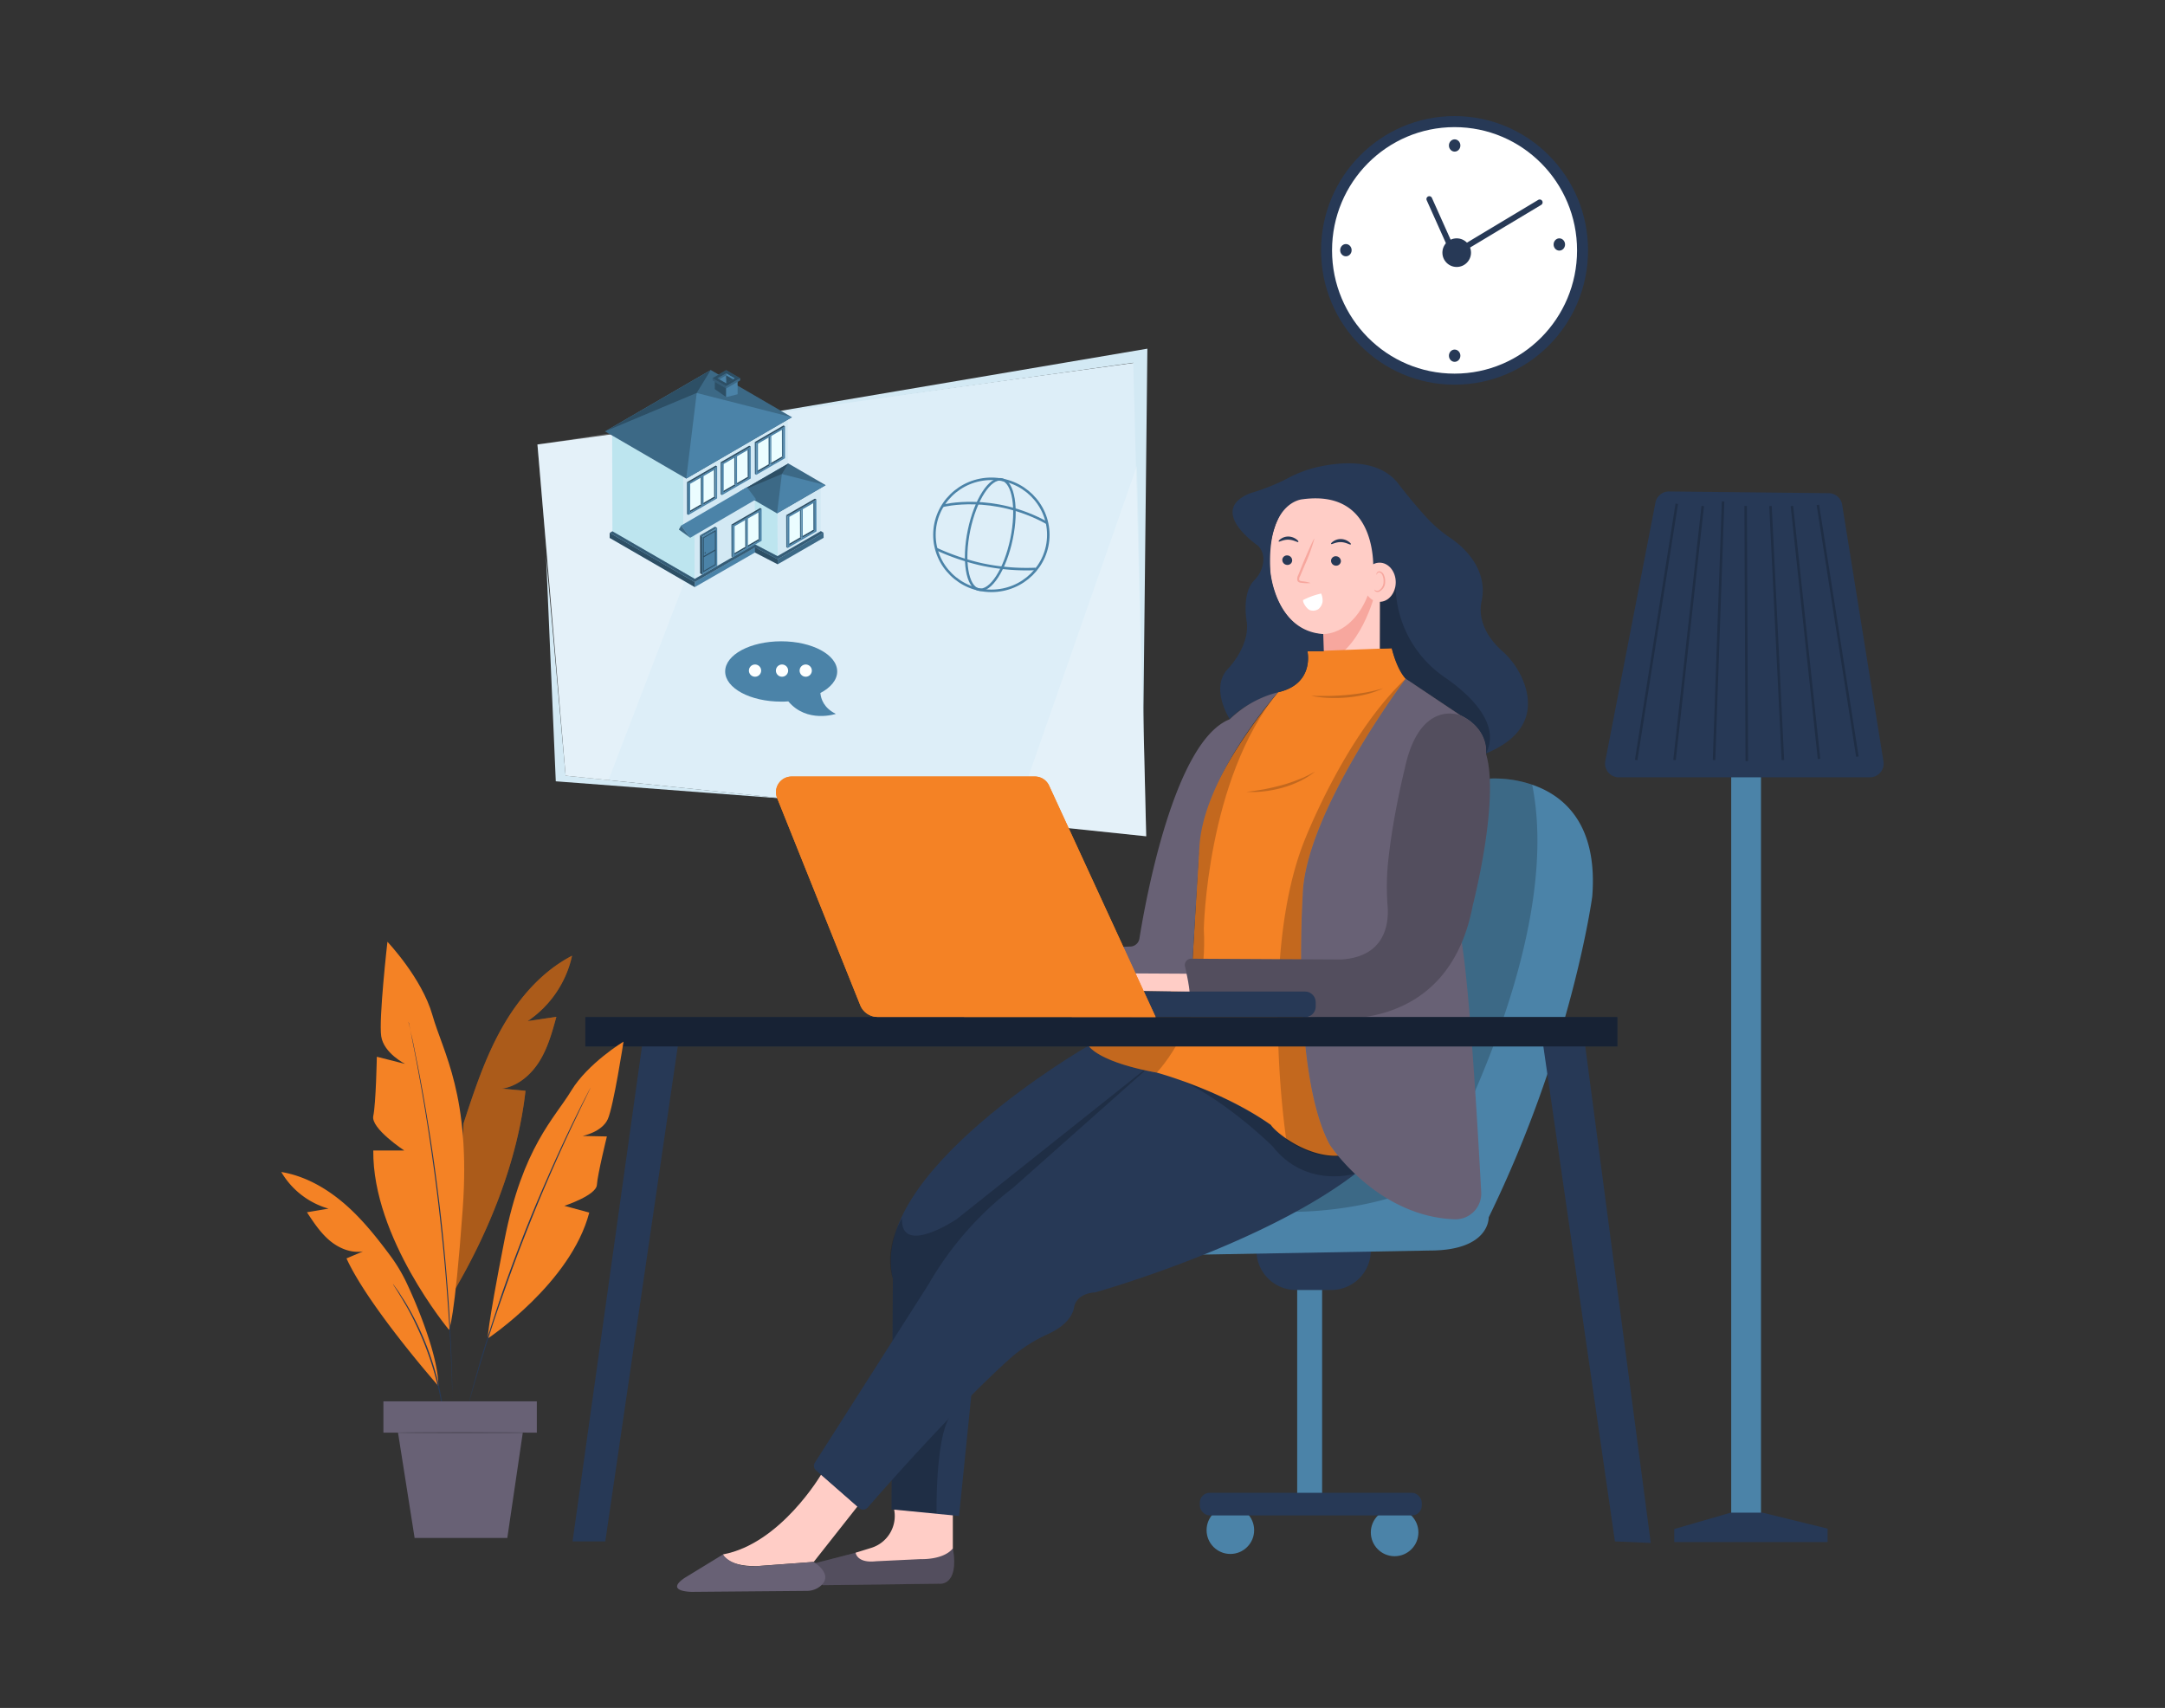<svg id="aa5f92d5-8c7f-4c79-88c3-0be2ec4a8dc5" data-name="Layer 1" xmlns="http://www.w3.org/2000/svg" width="865.76" height="682.89" viewBox="0 0 865.76 682.89"><rect x="0" y="0" width="865.76" height="682.89" fill="#333333" stroke="none"/><rect x="692.29" y="302.86" width="11.91" height="307.33" fill="#4b83a8"/><path d="M747.8,310.8H647.32a5.49,5.49,0,0,1-5.38-6.53L662,200.93a5.47,5.47,0,0,1,5.44-4.43l63.87.69a5.48,5.48,0,0,1,5.35,4.61l16.52,102.65A5.49,5.49,0,0,1,747.8,310.8Z" fill="#273956"/><polygon points="214.92 177.72 226.19 310.14 458.35 334.37 453.84 145.04 214.92 177.72" fill="#ddeef8"/><polygon points="458.82 139.41 457.13 295.49 453.18 145.04 292.59 167.58 458.82 139.41" fill="#d3e9f4"/><polygon points="222.25 312.39 218.37 222.51 226.19 310.14 317.79 319.64 222.25 312.39" fill="#d3e9f4"/><ellipse cx="396.03" cy="213.73" rx="22.49" ry="8.68" transform="translate(105.93 557.78) rotate(-78.22)" fill="none" stroke="#4b83a8" stroke-miterlimit="10"/><polygon points="404.9 328.67 454.66 186.18 458.35 334.37 404.9 328.67" fill="#fff" opacity="0.2"/><polygon points="226.19 310.14 214.92 177.72 299.73 164.69 243.19 312.27 226.19 310.14" fill="#fff" opacity="0.2"/><polygon points="315.03 166.45 315.15 206.86 273.33 231.01 273.22 190.6 315.03 166.45" fill="#d3e9f4"/><g style="isolation:isolate"><polygon points="310.99 224.35 297.87 216.73 297.81 196.48 310.93 204.1 310.99 224.35" fill="#bde5ef"/><polygon points="310.93 204.1 297.81 196.48 315.07 186.51 328.19 194.13 310.93 204.1" fill="#c9e7f2"/><polygon points="328.19 194.13 328.25 214.39 310.99 224.35 310.93 204.1 328.19 194.13" fill="#d3e9f4"/></g><polygon points="277.84 233.47 277.78 213.22 273.27 210.69 273.22 190.6 244.8 174.08 244.91 214.49 273.33 231.01 273.33 230.94 277.84 233.47" fill="#bde5ef"/><polygon points="301.81 198.82 301.86 219.07 277.84 233.47 277.78 213.22 301.81 198.82" fill="#d3e9f4"/><polygon points="310.73 205.26 295.82 196.59 315.25 185.32 330.16 193.99 310.73 205.26" fill="#4b83a8"/><g opacity="0.2"><polygon points="310.73 205.26 295.82 196.59 315.25 185.32 330.16 193.99 310.73 205.26"/></g><polygon points="310.73 205.26 312.66 189.53 330.16 193.99 310.73 205.26" fill="#4b83a8"/><polygon points="295.82 196.59 312.66 189.53 315.25 185.32 295.82 196.59" fill="#4b83a8"/><g opacity="0.4"><polygon points="295.82 196.59 312.66 189.53 315.25 185.32 295.82 196.59"/></g><polygon points="274.42 191.35 241.97 172.49 284.23 147.97 316.68 166.82 274.42 191.35" fill="#4b83a8"/><g opacity="0.2"><polygon points="274.42 191.35 241.97 172.49 284.23 147.97 316.68 166.82 274.42 191.35"/></g><polygon points="274.42 191.35 278.61 157.13 316.68 166.82 274.42 191.35" fill="#4b83a8"/><polygon points="241.97 172.49 278.61 157.13 284.23 147.97 241.97 172.49" fill="#4b83a8"/><g opacity="0.4"><polygon points="241.97 172.49 278.61 157.13 284.23 147.97 241.97 172.49"/></g><polygon points="302.34 199.65 276.01 215.02 272.36 210.14 298.69 194.78 302.34 199.65" fill="#4b83a8"/><polygon points="276.04 215.02 272.39 210.14 271.47 211.73 276.04 215.02" fill="#4b83a8"/><polygon points="276.04 215.02 272.39 210.14 271.47 211.73 276.04 215.02" opacity="0.2"/><polygon points="293.92 151.34 293.91 154.57 290.36 156.83 290.38 149.3 293.92 151.34" fill="#4b83a8"/><g opacity="0.4"><polygon points="293.92 151.34 293.91 154.57 290.36 156.83 290.38 149.3 293.92 151.34"/></g><polygon points="290.38 149.3 290.36 156.83 286.86 155.29 286.87 151.34 290.38 149.3" fill="#4b83a8"/><polygon points="290.41 153.99 290.39 158.78 285.81 155.6 285.83 151.34 290.41 153.99" fill="#4b83a8"/><g opacity="0.4"><polygon points="290.41 153.99 290.39 158.78 285.81 155.6 285.83 151.34 290.41 153.99"/></g><polygon points="294.96 151.34 294.96 157.65 290.39 158.78 290.41 153.99 294.96 151.34" fill="#4b83a8"/><polygon points="293.94 151.17 293.93 152.11 290.4 150.07 290.41 149.13 293.94 151.17" fill="#4b83a8"/><polygon points="290.41 149.13 290.4 150.07 286.89 152.11 286.89 151.17 290.41 149.13" fill="#4b83a8"/><g opacity="0.2"><polygon points="290.41 149.13 290.4 150.07 286.89 152.11 286.89 151.17 290.41 149.13"/></g><polygon points="290.43 154.37 290.43 155.31 284.88 152.11 284.88 151.17 290.43 154.37" fill="#4b83a8"/><g opacity="0.3"><polygon points="290.43 154.37 290.43 155.31 284.88 152.11 284.88 151.17 290.43 154.37"/></g><polygon points="295.94 151.17 295.94 152.11 290.43 155.31 290.43 154.37 295.94 151.17" fill="#4b83a8"/><g opacity="0.2"><polygon points="295.94 151.17 295.94 152.11 290.43 155.31 290.43 154.37 295.94 151.17"/></g><path d="M290.39,148l-5.51,3.2,5.55,3.2,5.51-3.2Zm0,5.24-3.53-2,3.52-2,3.53,2Z" fill="#4b83a8"/><path d="M290.39,148l-5.51,3.2,5.55,3.2,5.51-3.2Zm0,5.24-3.53-2,3.52-2,3.53,2Z" opacity="0.4"/><polygon points="302.96 220.31 302.9 218.24 278.93 232.09 278.93 232.1 277.84 232.73 277.84 234.74 278.93 234.1 278.94 234.09 278.94 234.11 302.96 220.31" fill="#4b83a8"/><polygon points="243.81 213.06 243.8 215.07 277.84 234.74 277.84 232.73 243.81 213.06" fill="#4b83a8"/><polygon points="243.81 213.06 243.8 215.07 277.84 234.74 277.84 232.73 243.81 213.06" opacity="0.4"/><polygon points="329.35 215.02 329.34 213 312.08 222.96 312.08 222.97 310.99 223.6 310.99 225.61 312.08 224.97 312.08 224.96 312.08 224.99 329.35 215.02" fill="#4b83a8"/><polygon points="329.35 215.02 329.34 213 312.08 222.96 312.08 222.97 310.99 223.6 310.99 225.61 312.08 224.97 312.08 224.96 312.08 224.99 329.35 215.02" opacity="0.2"/><polygon points="329.34 213 328.25 212.36 310.92 222.36 301.91 217.65 301.89 217.66 301.86 217.65 277.84 231.45 277.84 231.46 244.9 212.43 243.81 213.06 277.84 232.73 278.94 232.09 278.92 232.09 278.93 232.09 301.94 218.87 310.99 223.6 312.08 222.96 312.08 222.96 329.34 213" fill="#4b83a8"/><polygon points="329.34 213 328.25 212.36 310.92 222.36 301.91 217.65 301.89 217.66 301.86 217.65 277.84 231.45 277.84 231.46 244.9 212.43 243.81 213.06 277.84 232.73 278.94 232.09 278.92 232.09 278.93 232.09 301.94 218.87 310.99 223.6 312.08 222.96 312.08 222.96 329.34 213" opacity="0.3"/><polygon points="310.99 223.6 310.99 225.61 301.9 220.92 301.88 218.84 310.99 223.6" fill="#4b83a8"/><g opacity="0.4"><polygon points="310.99 223.6 310.99 225.61 301.9 220.92 301.88 218.84 310.99 223.6"/></g><polygon points="312.96 171.35 313 182.74 302.81 188.62 302.78 177.23 312.96 171.35" fill="#ebfdff"/><polygon points="312.71 182.57 307.86 185.37 308.44 185.71 313.29 182.91 312.71 182.57" fill="#4b83a8"/><polygon points="302.52 188.45 303.1 188.79 307.96 185.99 307.38 185.65 302.52 188.45" fill="#4b83a8"/><g opacity="0.4"><polygon points="312.71 182.57 307.86 185.37 308.44 185.71 313.29 182.91 312.71 182.57"/><polygon points="302.52 188.45 303.1 188.79 307.96 185.99 307.38 185.65 302.52 188.45"/></g><polygon points="313.25 171.52 312.68 171.18 312.71 182.57 313.29 182.91 313.25 171.52" fill="#4b83a8"/><polygon points="307.35 174.26 307.38 185.65 307.96 185.99 307.93 174.6 307.35 174.26" fill="#4b83a8"/><g opacity="0.2"><polygon points="313.25 171.52 312.68 171.18 312.71 182.57 313.29 182.91 313.25 171.52"/><polygon points="307.35 174.26 307.38 185.65 307.96 185.99 307.93 174.6 307.35 174.26"/></g><polygon points="302.46 189.85 301.88 189.51 301.84 176.75 302.42 177.09 302.46 189.85" fill="#4b83a8"/><g opacity="0.2"><polygon points="302.46 189.85 301.88 189.51 301.84 176.75 302.42 177.09 302.46 189.85"/></g><path d="M313.91,170.45l-5.5,3.18-.48.28-5.51,3.18,0,12.76,5.5-3.18.48-.28,5.51-3.18ZM303.1,188.79l0-11.39,4.86-2.8L308,186Zm5.34-3.08,0-11.39,4.84-2.8,0,11.39Z" fill="#4b83a8"/><polygon points="313.33 170.12 307.83 173.3 307.35 173.57 301.84 176.75 302.42 177.09 307.93 173.91 308.41 173.63 313.91 170.46 313.33 170.12" fill="#4b83a8"/><polygon points="313.33 170.12 307.83 173.3 307.35 173.57 301.84 176.75 302.42 177.09 307.93 173.91 308.41 173.63 313.91 170.46 313.33 170.12" opacity="0.4"/><polygon points="299.25 179.46 299.28 190.85 289.1 196.73 289.07 185.34 299.25 179.46" fill="#ebfdff"/><polygon points="299 190.68 294.15 193.48 294.73 193.81 299.57 191.02 299 190.68" fill="#4b83a8"/><polygon points="288.81 196.56 289.39 196.9 294.25 194.09 293.67 193.76 288.81 196.56" fill="#4b83a8"/><g opacity="0.4"><polygon points="299 190.68 294.15 193.48 294.73 193.81 299.57 191.02 299 190.68"/><polygon points="288.81 196.56 289.39 196.9 294.25 194.09 293.67 193.76 288.81 196.56"/></g><polygon points="299.54 179.63 298.96 179.29 299 190.68 299.57 191.02 299.54 179.63" fill="#4b83a8"/><polygon points="293.64 182.37 293.67 193.76 294.25 194.09 294.21 182.7 293.64 182.37" fill="#4b83a8"/><g opacity="0.2"><polygon points="299.54 179.63 298.96 179.29 299 190.68 299.57 191.02 299.54 179.63"/><polygon points="293.64 182.37 293.67 193.76 294.25 194.09 294.21 182.7 293.64 182.37"/></g><polygon points="288.74 197.96 288.17 197.62 288.13 184.86 288.71 185.2 288.74 197.96" fill="#4b83a8"/><g opacity="0.2"><polygon points="288.74 197.96 288.17 197.62 288.13 184.86 288.71 185.2 288.74 197.96"/></g><path d="M300.2,178.56l-5.51,3.18-.48.28-5.5,3.18,0,12.76,5.51-3.18.48-.28,5.51-3.18ZM289.39,196.9l0-11.39,4.85-2.81,0,11.39Zm5.34-3.09,0-11.38,4.84-2.8,0,11.39Z" fill="#4b83a8"/><polygon points="299.62 178.23 294.12 181.4 293.63 181.68 288.13 184.86 288.71 185.2 294.21 182.02 294.69 181.74 300.2 178.56 299.62 178.23" fill="#4b83a8"/><polygon points="299.62 178.23 294.12 181.4 293.63 181.68 288.13 184.86 288.71 185.2 294.21 182.02 294.69 181.74 300.2 178.56 299.62 178.23" opacity="0.4"/><polygon points="285.83 187.39 285.86 198.78 275.68 204.66 275.64 193.27 285.83 187.39" fill="#ebfdff"/><polygon points="285.57 198.62 280.73 201.41 281.31 201.75 286.15 198.95 285.57 198.62" fill="#4b83a8"/><polygon points="275.39 204.5 275.97 204.83 280.82 202.03 280.25 201.69 275.39 204.5" fill="#4b83a8"/><g opacity="0.4"><polygon points="285.57 198.62 280.73 201.41 281.31 201.75 286.15 198.95 285.57 198.62"/><polygon points="275.39 204.5 275.97 204.83 280.82 202.03 280.25 201.69 275.39 204.5"/></g><polygon points="286.12 187.56 285.54 187.23 285.57 198.62 286.15 198.95 286.12 187.56" fill="#4b83a8"/><polygon points="280.21 190.3 280.25 201.69 280.82 202.03 280.79 190.64 280.21 190.3" fill="#4b83a8"/><g opacity="0.2"><polygon points="286.12 187.56 285.54 187.23 285.57 198.62 286.15 198.95 286.12 187.56"/><polygon points="280.21 190.3 280.25 201.69 280.82 202.03 280.79 190.64 280.21 190.3"/></g><polygon points="275.32 205.89 274.74 205.56 274.71 192.79 275.29 193.13 275.32 205.89" fill="#4b83a8"/><g opacity="0.2"><polygon points="275.32 205.89 274.74 205.56 274.71 192.79 275.29 193.13 275.32 205.89"/></g><path d="M286.78,186.5l-5.51,3.17-.48.28-5.51,3.18,0,12.76,5.51-3.18.48-.28,5.5-3.17ZM276,204.83l0-11.39,4.85-2.8,0,11.39Zm5.34-3.08,0-11.39,4.85-2.8,0,11.39Z" fill="#4b83a8"/><polygon points="286.2 186.16 280.69 189.34 280.21 189.62 274.71 192.79 275.29 193.13 280.79 189.95 281.27 189.67 286.78 186.5 286.2 186.16" fill="#4b83a8"/><polygon points="286.2 186.16 280.69 189.34 280.21 189.62 274.71 192.79 275.29 193.13 280.79 189.95 281.27 189.67 286.78 186.5 286.2 186.16" opacity="0.4"/><polygon points="325.52 200.61 325.55 212 315.37 217.88 315.33 206.49 325.52 200.61" fill="#ebfdff"/><polygon points="325.26 211.83 320.42 214.63 320.99 214.97 325.84 212.17 325.26 211.83" fill="#4b83a8"/><polygon points="315.08 217.71 315.66 218.05 320.51 215.24 319.94 214.91 315.08 217.71" fill="#4b83a8"/><g opacity="0.4"><polygon points="325.26 211.83 320.42 214.63 320.99 214.97 325.84 212.17 325.26 211.83"/><polygon points="315.08 217.71 315.66 218.05 320.51 215.24 319.94 214.91 315.08 217.71"/></g><polygon points="325.81 200.78 325.23 200.44 325.26 211.83 325.84 212.17 325.81 200.78" fill="#4b83a8"/><polygon points="319.9 203.52 319.94 214.91 320.51 215.24 320.48 203.85 319.9 203.52" fill="#4b83a8"/><g opacity="0.2"><polygon points="325.81 200.78 325.23 200.44 325.26 211.83 325.84 212.17 325.81 200.78"/><polygon points="319.9 203.52 319.94 214.91 320.51 215.24 320.48 203.85 319.9 203.52"/></g><polygon points="315.01 219.11 314.43 218.77 314.39 206.01 314.97 206.35 315.01 219.11" fill="#4b83a8"/><g opacity="0.2"><polygon points="315.01 219.11 314.43 218.77 314.39 206.01 314.97 206.35 315.01 219.11"/></g><path d="M326.46,199.71l-5.5,3.18-.48.28L315,206.35l0,12.76,5.5-3.18.49-.28,5.5-3.18Zm-10.8,18.34,0-11.39,4.86-2.8,0,11.38ZM321,215l0-11.39,4.85-2.8,0,11.39Z" fill="#4b83a8"/><polygon points="325.89 199.38 320.38 202.56 319.9 202.84 314.39 206.01 314.97 206.35 320.48 203.17 320.96 202.89 326.46 199.71 325.89 199.38" fill="#4b83a8"/><polygon points="325.89 199.38 320.38 202.56 319.9 202.84 314.39 206.01 314.97 206.35 320.48 203.17 320.96 202.89 326.46 199.71 325.89 199.38" opacity="0.4"/><polygon points="303.61 204.36 303.64 215.75 293.46 221.63 293.43 210.24 303.61 204.36" fill="#ebfdff"/><polygon points="303.36 215.59 298.51 218.38 299.09 218.72 303.93 215.92 303.36 215.59" fill="#4b83a8"/><polygon points="293.17 221.47 293.75 221.8 298.61 219 298.03 218.66 293.17 221.47" fill="#4b83a8"/><g opacity="0.4"><polygon points="303.36 215.59 298.51 218.38 299.09 218.72 303.93 215.92 303.36 215.59"/><polygon points="293.17 221.47 293.75 221.8 298.61 219 298.03 218.66 293.17 221.47"/></g><polygon points="303.9 204.53 303.32 204.2 303.36 215.59 303.93 215.92 303.9 204.53" fill="#4b83a8"/><polygon points="298 207.27 298.03 218.66 298.61 219 298.57 207.61 298 207.27" fill="#4b83a8"/><g opacity="0.2"><polygon points="303.9 204.53 303.32 204.2 303.36 215.59 303.93 215.92 303.9 204.53"/><polygon points="298 207.27 298.03 218.66 298.61 219 298.57 207.61 298 207.27"/></g><polygon points="293.1 222.86 292.52 222.53 292.49 209.77 293.07 210.1 293.1 222.86" fill="#4b83a8"/><g opacity="0.2"><polygon points="293.1 222.86 292.52 222.53 292.49 209.77 293.07 210.1 293.1 222.86"/></g><path d="M304.56,203.47l-5.51,3.18-.48.27-5.5,3.18,0,12.76,5.51-3.18.48-.27,5.5-3.18ZM293.75,221.8l0-11.39,4.85-2.8,0,11.39Zm5.34-3.08,0-11.39,4.84-2.8,0,11.39Z" fill="#4b83a8"/><polygon points="303.98 203.13 298.48 206.31 297.99 206.59 292.49 209.77 293.07 210.1 298.57 206.93 299.05 206.65 304.56 203.47 303.98 203.13" fill="#4b83a8"/><polygon points="303.98 203.13 298.48 206.31 297.99 206.59 292.49 209.77 293.07 210.1 298.57 206.93 299.05 206.65 304.56 203.47 303.98 203.13" opacity="0.4"/><g style="isolation:isolate"><polygon points="280.8 214.54 279.94 214.04 279.98 229.24 280.84 229.74 280.8 214.54" fill="#4b83a8"/><polygon points="280.8 214.54 279.94 214.04 279.98 229.24 280.84 229.74 280.8 214.54" opacity="0.4"/><polygon points="285.94 210.58 279.94 214.04 280.8 214.54 286.8 211.08 285.94 210.58" fill="#4b83a8"/><polygon points="285.94 210.58 279.94 214.04 280.8 214.54 286.8 211.08 285.94 210.58" opacity="0.2"/><polygon points="286.8 211.08 280.8 214.54 280.84 229.74 286.84 226.28 286.8 211.08" fill="#4b83a8"/></g><g style="isolation:isolate"><path d="M282.07,221.31a.64.64,0,0,1,.24-.25.26.26,0,0,1,.25,0l-.43-.25h-.2l-.05,0a.31.31,0,0,0-.11.09s0,0,0,0l0,0,0,0,0,0,0,0h0v0l0,0v.06l0,0v.12a.17.17,0,0,0,0,.07.25.25,0,0,0,.1.22l.43.25a.25.25,0,0,1-.1-.22.74.74,0,0,1,.1-.34Z" fill="#4b83a8"/><path d="M282.07,221.31a.64.64,0,0,1,.24-.25.26.26,0,0,1,.25,0l-.43-.25h-.2l-.05,0a.31.31,0,0,0-.11.09s0,0,0,0l0,0,0,0,0,0,0,0h0v0l0,0v.06l0,0v.12a.17.17,0,0,0,0,.07.25.25,0,0,0,.1.22l.43.25a.25.25,0,0,1-.1-.22.74.74,0,0,1,.1-.34Z" opacity="0.4"/><path d="M282.31,221.06c.19-.11.35,0,.35.19a.78.78,0,0,1-.34.6c-.19.1-.35,0-.35-.2A.76.76,0,0,1,282.31,221.06Z" fill="#4b83a8"/></g><path d="M286.26,220v-.46l0-7.59-5.14,3,0,7.58V223l0,5.83,5.14-3Zm-4.81-4.88,4.45-2.57,0,7.18-4.45,2.57Zm0,13.08V222.8l4.45-2.57,0,5.43Z" opacity="0.4"/><circle cx="492.01" cy="611.81" r="9.51" fill="#4b83a8"/><circle cx="557.69" cy="612.71" r="9.51" fill="#4b83a8"/><rect x="518.73" y="511.25" width="9.97" height="89.23" fill="#4b83a8"/><rect x="479.78" y="596.86" width="88.78" height="9.06" rx="3.96" fill="#273956"/><path d="M502.43,497.66h45.75a0,0,0,0,1,0,0v2.29a15.83,15.83,0,0,1-15.83,15.83H518.26a15.83,15.83,0,0,1-15.83-15.83v-2.29A0,0,0,0,1,502.43,497.66Z" fill="#273956"/><path d="M636.72,358.47s-8,59.84-41.42,128.3c0,0,.58,13.23-23.59,13.23l-96.65,1.73,24.16-16.68,26.91-48.36L595.88,311.3a46.45,46.45,0,0,1,16.82,2.45C625,317.94,639.06,329.11,636.72,358.47Z" fill="#4b83a8"/><path d="M571.71,473c-25.31,12.09-54.66,11.51-54.66,11.51l9.08-47.78L595.88,311.3a46.45,46.45,0,0,1,16.82,2.45C626,379.87,571.71,473,571.71,473Z" opacity="0.2"/><path d="M342.2,620.82l-26.47,6.83,13.45,6.15,46.33-.59s8.12,1.28,5.56-14.1Z" fill="#686175" data-primary="true"/><path d="M342.2,620.82l-26.47,6.83,13.45,6.15,46.33-.59s8.12,1.28,5.56-14.1Z" opacity="0.2"/><path d="M357.51,603.2s0,.06,0,.15a13.34,13.34,0,0,1-9.12,15.54l-6.23,1.93s.43,4.27,8.12,3.42l17.93-.86s9,.43,12.82-4.27V603.74l-16.66-6.83Z" fill="#ffcdc6"/><path d="M328.4,589.5s-16.23,27.76-39.29,32c0,0,1.28,4.7,13.24,4.7l23.06-1.71,17.51-22.2Z" fill="#ffcdc6"/><path d="M276.72,636.48s-11.1,0-3-5.55l15.38-9.4s3,5.13,13.24,4.7l23.06-1.71s8.17,4.91,2.78,9.57a8.61,8.61,0,0,1-5.57,2Z" fill="#686175" data-primary="true"/><path d="M435.3,418.08S346.46,469,357.05,511.37l-.53,92.12,27,2.65,7.41-73.06,77.82-102.71-6.19-1.51S442.16,425.69,435.3,418.08Z" fill="#273956"/><path d="M356.52,603.49l18,1.59s-.53-29.65,5.29-38.65l12.71-68.3,65.12-65.65v-4.76l-75.18,59.82s-22.49,15-21.75-.46c0,0-7.57,12-3.66,24.29Z" opacity="0.2"/><path d="M326.32,587.91,343.57,603a2.42,2.42,0,0,0,3.4-.23c6.88-7.91,34.86-39.74,56.81-59.48a59.5,59.5,0,0,1,15-9.74c4.47-2,9.87-5.58,10.78-11,0,0,.53-5.3,8.47-5.83,0,0,69.88-19.59,106.94-49.76L525.93,433l-64.06-8.47-56.65,50.3a130.81,130.81,0,0,0-33.88,38.65L325.87,584.8A2.4,2.4,0,0,0,326.32,587.91Z" fill="#273956"/><path d="M542.06,469.23s-19.77,6.27-33.26-11c0,0-20.18-20-40.05-27.88,0,0,21.3,7.18,39.46,19.41,0,0,15,16,33.53,11.29.94.31,3.25,5.83,3.25,5.83Z" opacity="0.2"/><rect x="529.16" y="229.67" width="22.71" height="35.24" fill="#ffcdc6"/><path d="M529.16,264.91v-14.1l18-13.7h2.75S544,261.39,529.16,264.91Z" fill="#f7a79e"/><path d="M435.3,418.08s3.17,6.34,27.26,10.78c0,0,26,7,45.65,20.92,1.9,3.17,17.75,15.85,32.33,11.41L562.1,271.35a37.18,37.18,0,0,1-5.54-12.18l-33.73,1.27s3,13-11.76,16.36c0,0-34.35,40.22-31.73,64.42l-2.87,49.72Z" fill="#f48225" data-secondary="true"/><path d="M435.3,418.08s2.56,6.22,27.26,10.78c0,0,20.93-21.4,18.83-57.39,0,0,1.18-60.09,29.68-94.67,0,0-27,16.4-36.58,53.89l2,60.25Z" opacity="0.2"/><ellipse cx="528.57" cy="223.79" rx="20.95" ry="29.76" fill="#ffcdc6"/><path d="M594.21,301.26s1.11-8.87-8.86-14.4L562.1,271.35s-3.32-3-5.54-12.18l-4.7.17.07-23.06-.06-6.61-2.79-.13s3.19-34.18-28.2-29.92c0,0-14.51.78-12.87,28.9,0,0,1.92,23.68,21.14,25l.23,6.89h-6.55s2.95,13.09-11.76,16.36c0,0-13.42,3.92-19.3,10.78,0,0-7.94-12.16-.93-19.92,0,0,8.86-8.86,7.75-18.83,0,0-2.27-11.36,2.92-16.73a12.53,12.53,0,0,0,2.67-3.83c1.15-2.72,2-6.89-1.16-10.08,0,0-20.67-14-2.95-21a83.29,83.29,0,0,0,14.35-5.65,48.22,48.22,0,0,1,12.41-4.77c9.79-2.19,25-3.43,32.68,7.09,0,0,5.62,7.36,11.38,13.53a53.47,53.47,0,0,0,9.07,7.71c4.46,3,12.84,10.14,13,20.88a22.15,22.15,0,0,1-.56,4.79c-.61,2.91-1.19,11,8.27,19.51a32,32,0,0,1,8.53,12.18C612.6,281.1,613,293.51,594.21,301.26Z" fill="#273956"/><path d="M594.21,301.26s1.11-8.87-8.86-14.4L562.1,271.35s-3.32-3-5.54-12.18l-4.7.17.07-23.06,6.23-1.35s0,.5,0,1.39a45,45,0,0,0,19.56,34.48C586.21,276.62,600.67,288.89,594.21,301.26Z" opacity="0.2"/><path d="M594.21,301.26l-9.89,74.3c3.36,18.63,6.73,77.42,8,101.13a10.3,10.3,0,0,1-10.71,10.82c-23.23-.87-39.52-17-46.34-25.16a54.77,54.77,0,0,1-3.58-4.7c-15.37-28.79-10.79-99.42-10.79-99.42.65-32.88,40.84-86.38,41.21-86.88h0L584,286C595.11,291.19,594.21,301.26,594.21,301.26Z" fill="#686175" data-primary="true"/><path d="M455.64,375.28c2.38-14.9,13.86-79,36.13-87.7a42.74,42.74,0,0,1,19.3-10.78S481,310.6,479.62,338.89l-3.15,52.05-27.94,1.39-4.19-13.62,7.68-.25A3.79,3.79,0,0,0,455.64,375.28Z" fill="#686175" data-primary="true"/><path d="M474.83,389.32l-23.5-.13,3.14,7,21.31.35A17,17,0,0,0,474.83,389.32Z" fill="#ffcdc6"/><g opacity="0.2"><path d="M524.27,278.21c1.22,0,2.44.08,3.65.06s2.43,0,3.64,0c2.42-.07,4.84-.19,7.24-.42s4.8-.55,7.18-.95l1.78-.34c.6-.12,1.18-.28,1.77-.42,1.2-.21,2.34-.63,3.53-.91a36.38,36.38,0,0,1-6.92,2.42,48.09,48.09,0,0,1-7.25,1.2,56.19,56.19,0,0,1-7.34.19A46.88,46.88,0,0,1,524.27,278.21Z"/></g><g opacity="0.2"><path d="M498.48,316.59c1.2-.13,2.39-.25,3.58-.45s2.36-.36,3.54-.58c2.34-.46,4.67-1,7-1.63a61.77,61.77,0,0,0,6.76-2.29L521,311c.54-.25,1.07-.53,1.61-.79,1.11-.46,2.1-1.13,3.19-1.66a31.64,31.64,0,0,1-6.14,3.84,40.94,40.94,0,0,1-6.8,2.56,48,48,0,0,1-7.12,1.42A39.73,39.73,0,0,1,498.48,316.59Z"/></g><path d="M531.67,457.65a54.77,54.77,0,0,0,3.58,4.7c-4.54.31-11.79-.61-20.87-6.61,0,0-11.1-72.27,6.9-118.76,0,0,16.25-42.46,40.78-65.59-1.22,1.65-40.54,54.32-41.18,86.84C520.88,358.23,516.3,428.86,531.67,457.65Z" opacity="0.2"/><polygon points="228.97 616.3 257.01 416.3 271.34 416.3 242.05 616.3 228.97 616.3" fill="#273956"/><polygon points="645.79 616.3 616.51 413.81 633.33 413.81 660.12 616.92 645.79 616.3" fill="#273956"/><ellipse cx="581.66" cy="100.11" rx="53.38" ry="53.7" fill="#273956"/><ellipse cx="581.66" cy="100.11" rx="48.99" ry="49.28" fill="#fff"/><circle cx="582.52" cy="101.02" r="5.72" fill="#273956"/><path d="M581.38,102.65a1.34,1.34,0,0,1-.35-.05,1.15,1.15,0,0,1-.7-.63l-9.81-21.91a1.14,1.14,0,1,1,2.09-.93l9.28,20.73,33.23-19.94a1.14,1.14,0,1,1,1.18,2L582,102.49A1.1,1.1,0,0,1,581.38,102.65Z" fill="#273956"/><ellipse cx="538.21" cy="100.03" rx="2.29" ry="2.45" fill="#273956"/><ellipse cx="581.7" cy="58.17" rx="2.29" ry="2.45" fill="#273956"/><ellipse cx="623.56" cy="97.75" rx="2.29" ry="2.45" fill="#273956"/><ellipse cx="581.7" cy="142.22" rx="2.29" ry="2.45" fill="#273956"/><polygon points="669.51 611.35 669.51 616.58 730.83 616.58 730.83 611.19 704.83 604.81 692.08 604.81 669.51 611.35" fill="#273956"/><line x1="670.53" y1="201.42" x2="654.28" y2="303.89" stroke="#000" stroke-miterlimit="10" opacity="0.2"/><line x1="680.91" y1="202.32" x2="669.63" y2="303.89" stroke="#000" stroke-miterlimit="10" opacity="0.2"/><line x1="689.04" y1="200.52" x2="685.43" y2="303.89" stroke="#000" stroke-miterlimit="10" opacity="0.2"/><line x1="698.07" y1="202.32" x2="698.52" y2="304.34" stroke="#000" stroke-miterlimit="10" opacity="0.2"/><line x1="708" y1="202.32" x2="712.96" y2="303.89" stroke="#000" stroke-miterlimit="10" opacity="0.2"/><line x1="716.57" y1="202.32" x2="727.41" y2="303.43" stroke="#000" stroke-miterlimit="10" opacity="0.2"/><line x1="726.95" y1="201.87" x2="742.75" y2="302.53" stroke="#000" stroke-miterlimit="10" opacity="0.2"/><ellipse cx="551.68" cy="232.8" rx="6.46" ry="7.83" fill="#ffcdc6"/><path d="M521.53,406c1.05.33,56.59,12.91,67.41-44,0,0,10.89-42.07,5.27-60.68,0,0,1.59-9.57-10.22-15.31,0,0-16.35-6.79-22.29,21.51,0,0-6,24.08-7.16,43.9a61.44,61.44,0,0,0,.24,10.06c.64,6.16.24,21.07-18.58,22.18l-60.07-.33a2.39,2.39,0,0,0-2.34,3c1.32,5.23,3.53,15.83.94,19.71Z" fill="#686175" data-primary="true"/><path d="M521.53,406c1.05.33,56.59,12.91,67.41-44,0,0,10.89-42.07,5.27-60.68,0,0,1.59-9.57-10.22-15.31,0,0-16.35-6.79-22.29,21.51,0,0-5.08,20.31-6.79,39a99.76,99.76,0,0,0,0,16c.46,6.65-.85,20.07-18.67,21.12l-59.88-.33a2.53,2.53,0,0,0-2.48,3.15c1.32,5.29,3.45,15.69.89,19.53Z" opacity="0.2"/><path d="M452.23,396.46h69.62a4.29,4.29,0,0,1,4.29,4.29v1.65a4.29,4.29,0,0,1-4.29,4.29H452.23a0,0,0,0,1,0,0V396.46a0,0,0,0,1,0,0Z" fill="#273956"/><rect x="234.07" y="406.63" width="412.72" height="11.77" fill="#273956"/><rect x="234.07" y="406.63" width="412.72" height="11.77" opacity="0.4"/><path d="M344,401.89l-33.24-82.83a6.25,6.25,0,0,1,5.8-8.58h97.28a6.25,6.25,0,0,1,5.68,3.64l42.61,92.54L351,406.6A7.51,7.51,0,0,1,344,401.89Z" fill="#f48225" data-secondary="true"/><path d="M344,401.89l-33.24-82.83a6.25,6.25,0,0,1,5.8-8.58h97.28a6.25,6.25,0,0,1,5.68,3.64l42.61,92.54L351,406.6A7.51,7.51,0,0,1,344,401.89Z" fill="#f48225" data-secondary="true"/><path d="M328.06,277.09c4.15-2.19,6.73-5.24,6.73-8.62,0-6.66-10-12.06-22.4-12.06s-22.4,5.4-22.4,12.06,10,12.06,22.4,12.06c1,0,1.92,0,2.85-.1,7.49,8.89,19,5,19,5C329.44,283.06,328.27,279.45,328.06,277.09Z" fill="#4b83a8"/><circle cx="301.93" cy="268.13" r="2.45" fill="#fdffff"/><circle cx="312.72" cy="268.13" r="2.45" fill="#fdffff"/><circle cx="322.2" cy="268.13" r="2.45" fill="#fdffff"/><ellipse cx="396.44" cy="213.84" rx="22.77" ry="22.4" fill="none" stroke="#4b83a8" stroke-miterlimit="10"/><path d="M374.37,219.47a91.67,91.67,0,0,0,18,6.15,85.7,85.7,0,0,0,21.75,1.86" fill="none" stroke="#4b83a8" stroke-miterlimit="10"/><path d="M377,202.24s20-5.17,41.76,6.89" fill="none" stroke="#4b83a8" stroke-miterlimit="10"/><path d="M228.76,382.13c-12.13,6.28-21.43,17.1-28.12,29s-11,25-15.26,38l-3.74,66.92c14.11-24,25.44-52.24,28.5-79.92l-9.39-.84c6.3-1,11.58-5.52,14.95-10.93s5.09-11.65,6.78-17.79L211,408.27A42.49,42.49,0,0,0,228.76,382.13Z" fill="#f48225" data-secondary="true"/><g opacity="0.3"><path d="M228.76,382.13c-12.13,6.28-21.43,17.1-28.12,29s-11,25-15.26,38l-3.74,66.92c14.11-24,25.44-52.24,28.5-79.92l-9.39-.84c6.3-1,11.58-5.52,14.95-10.93s5.09-11.65,6.78-17.79L211,408.27A42.49,42.49,0,0,0,228.76,382.13Z"/></g><path d="M179.55,531.7S148.92,495,149.27,460h12.38s-13.45-8.84-12.38-13.79,1.42-23.69,1.42-23.69L162,425.38s-8.49-4.24-9.55-11,2.48-37.83,2.48-37.83,13.79,14.5,18,29.35,15.38,32.17,12.11,77.42S179.55,531.7,179.55,531.7Z" fill="#f48225" data-secondary="true"/><path d="M195.08,535.16s33.19-22.11,40.56-50.33l-9.95-2.71s12.74-4.16,13-8.37,4-19.36,4-19.36l-9.71-.2s7.75-1.55,10.07-6.72,6.29-31,6.29-31-14.26,8.64-20.92,19.65-19.4,22.5-26.67,59.6S195.08,535.16,195.08,535.16Z" fill="#f48225" data-secondary="true"/><path d="M163.3,408.56c0,.13.07.25.1.38l.27,1.13c.23,1,.55,2.48,1,4.35s.91,4.21,1.44,6.9,1.18,5.77,1.8,9.17c1.31,6.8,2.69,14.93,4.12,24s2.76,19,4,29.51,2.14,20.52,2.86,29.65,1.18,17.36,1.46,24.28c.17,3.46.25,6.59.34,9.33s.14,5.12.16,7.06,0,3.4.06,4.45v1.16a2.67,2.67,0,0,1,0,.4,2.67,2.67,0,0,1,0-.4v-1.16c0-1-.09-2.54-.15-4.45s-.13-4.3-.25-7-.22-5.87-.42-9.32c-.32-6.92-.87-15.14-1.57-24.26s-1.7-19.14-2.9-29.63-2.58-20.45-3.94-29.5-2.74-17.17-4-24c-.6-3.41-1.2-6.48-1.72-9.18s-1-5-1.36-6.92-.67-3.34-.87-4.37c-.09-.48-.17-.86-.22-1.14A1.78,1.78,0,0,1,163.3,408.56Z" fill="#273956"/><path d="M175.3,554.15s-28-31.81-36.74-51l6.58-2.8c-4.77.78-9.65-1.26-13.34-4.37s-6.42-7.28-9.06-11.28l8.64-1.45a32.14,32.14,0,0,1-18.9-14.65c10.21,1.68,19.45,7.29,27.07,14.3,6.17,5.68,11.39,12.27,16.4,19a64.31,64.31,0,0,1,6.37,10.47C167,522.12,175.32,542.47,175.3,554.15Z" fill="#f48225" data-secondary="true"/><path d="M236.08,435a1.2,1.2,0,0,1-.13.33l-.43.92-1.71,3.53c-.76,1.52-1.67,3.39-2.7,5.58s-2.25,4.66-3.52,7.42c-2.59,5.51-5.56,12.12-8.76,19.5s-6.54,15.57-9.9,24.22-6.34,17-9,24.59-4.85,14.51-6.64,20.32c-.92,2.9-1.69,5.55-2.39,7.86s-1.29,4.31-1.76,6l-1.1,3.76c-.13.4-.23.72-.3,1l-.12.33a1,1,0,0,1,.06-.34c.07-.25.15-.58.25-1,.24-.9.58-2.17,1-3.79s1-3.65,1.67-6,1.42-5,2.32-7.88c1.75-5.84,4-12.74,6.53-20.37s5.6-15.95,8.94-24.63,6.76-16.83,10-24.22,6.24-14,8.87-19.47c1.29-2.75,2.52-5.22,3.58-7.39s2-4,2.79-5.54,1.37-2.66,1.79-3.49l.48-.9A1.85,1.85,0,0,1,236.08,435Z" fill="#273956"/><path d="M177.68,567.78a2.4,2.4,0,0,1-.13-.59l-.27-1.69c-.1-.73-.24-1.63-.43-2.66s-.37-2.23-.65-3.52c-.5-2.61-1.22-5.68-2.14-9.07s-2.11-7-3.53-10.83-3-7.31-4.51-10.47-3-5.93-4.39-8.21c-.64-1.16-1.29-2.17-1.84-3.07s-1-1.67-1.43-2.29l-.92-1.45a3.29,3.29,0,0,1-.29-.52,2.82,2.82,0,0,1,.38.46l1,1.39a27,27,0,0,1,1.52,2.25c.52.89,1.24,1.89,1.91,3,1.39,2.27,2.92,5,4.5,8.19s3.13,6.7,4.57,10.49,2.58,7.5,3.5,10.9a90.06,90.06,0,0,1,2,9.12c.26,1.3.41,2.5.58,3.54s.27,2,.34,2.69.13,1.26.18,1.7A2.76,2.76,0,0,1,177.68,567.78Z" fill="#273956"/><rect x="153.32" y="560.3" width="61.35" height="12.52" fill="#686175" data-primary="true"/><polygon points="159.16 572.81 165.8 614.91 202.87 614.91 209.06 572.81 159.16 572.81" fill="#686175" data-primary="true"/><path d="M210.91,572.81c0,.15-11.61.26-25.92.26s-25.93-.11-25.93-.26,11.61-.26,25.93-.26S210.91,572.7,210.91,572.81Z" opacity="0.2"/><path d="M512.79,223.8a2,2,0,0,0,1.85,2.06,1.86,1.86,0,0,0,2.08-1.64.22.22,0,0,0,0-.08,2,2,0,0,0-1.85-2.06,1.88,1.88,0,0,0-2.09,1.64Z" fill="#273956"/><path d="M511.34,216.51c.23.27,1.77-.8,3.91-.73s3.67,1.17,3.9.92-.12-.59-.79-1.11a5.6,5.6,0,0,0-3.08-1.06,5.12,5.12,0,0,0-3.08.92C511.45,215.93,511.22,216.39,511.34,216.51Z" fill="#273956"/><path d="M532.27,224.11a2,2,0,0,0,1.85,2.06,1.9,1.9,0,0,0,2.09-1.71v0a2,2,0,0,0-1.85-2.05,1.89,1.89,0,0,0-2.09,1.65S532.27,224.08,532.27,224.11Z" fill="#273956"/><path d="M532.32,217.5c.23.28,1.77-.8,3.9-.74s3.68,1.19,3.91.93-.11-.59-.79-1.1a5.43,5.43,0,0,0-3.08-1.06,5.22,5.22,0,0,0-3.08.91C532.43,216.93,532.13,217.39,532.32,217.5Z" fill="#273956"/><path d="M524.11,233.12a14.13,14.13,0,0,0-3.45-.72c-.54-.08-1-.2-1.14-.57a2.85,2.85,0,0,1,.41-1.54l1.73-4.12a71.3,71.3,0,0,0,3.94-10.78c-.24-.09-2.38,4.62-4.79,10.41l-1.66,4.13a3.07,3.07,0,0,0-.34,2.14,1.3,1.3,0,0,0,.86.82,2.92,2.92,0,0,0,.93.15A13.31,13.31,0,0,0,524.11,233.12Z" fill="#f7a79e"/><path d="M549.62,235.8a4.61,4.61,0,0,0,.43.26,1.77,1.77,0,0,0,1.22.08,4.06,4.06,0,0,0,2-3.56,5.3,5.3,0,0,0-.37-2.36,1.9,1.9,0,0,0-1.17-1.31.87.87,0,0,0-1,.4c-.14.27-.09.45-.14.47s-.2-.16-.1-.54a1,1,0,0,1,.4-.59,1.26,1.26,0,0,1,.91-.2,2.33,2.33,0,0,1,1.64,1.54,5.6,5.6,0,0,1,.47,2.65,4.26,4.26,0,0,1-2.56,4,1.78,1.78,0,0,1-1.54-.31C549.64,236,549.59,235.81,549.62,235.8Z" fill="#f7a79e"/><path d="M528.31,237.31a30,30,0,0,0-7.22,2.61c-.2,1.09,1.54,3.54,2.65,4a3.87,3.87,0,0,0,3.48-.39,4.7,4.7,0,0,0,1.66-2.94A7,7,0,0,0,528.31,237.31Z" fill="#fff"/></svg>